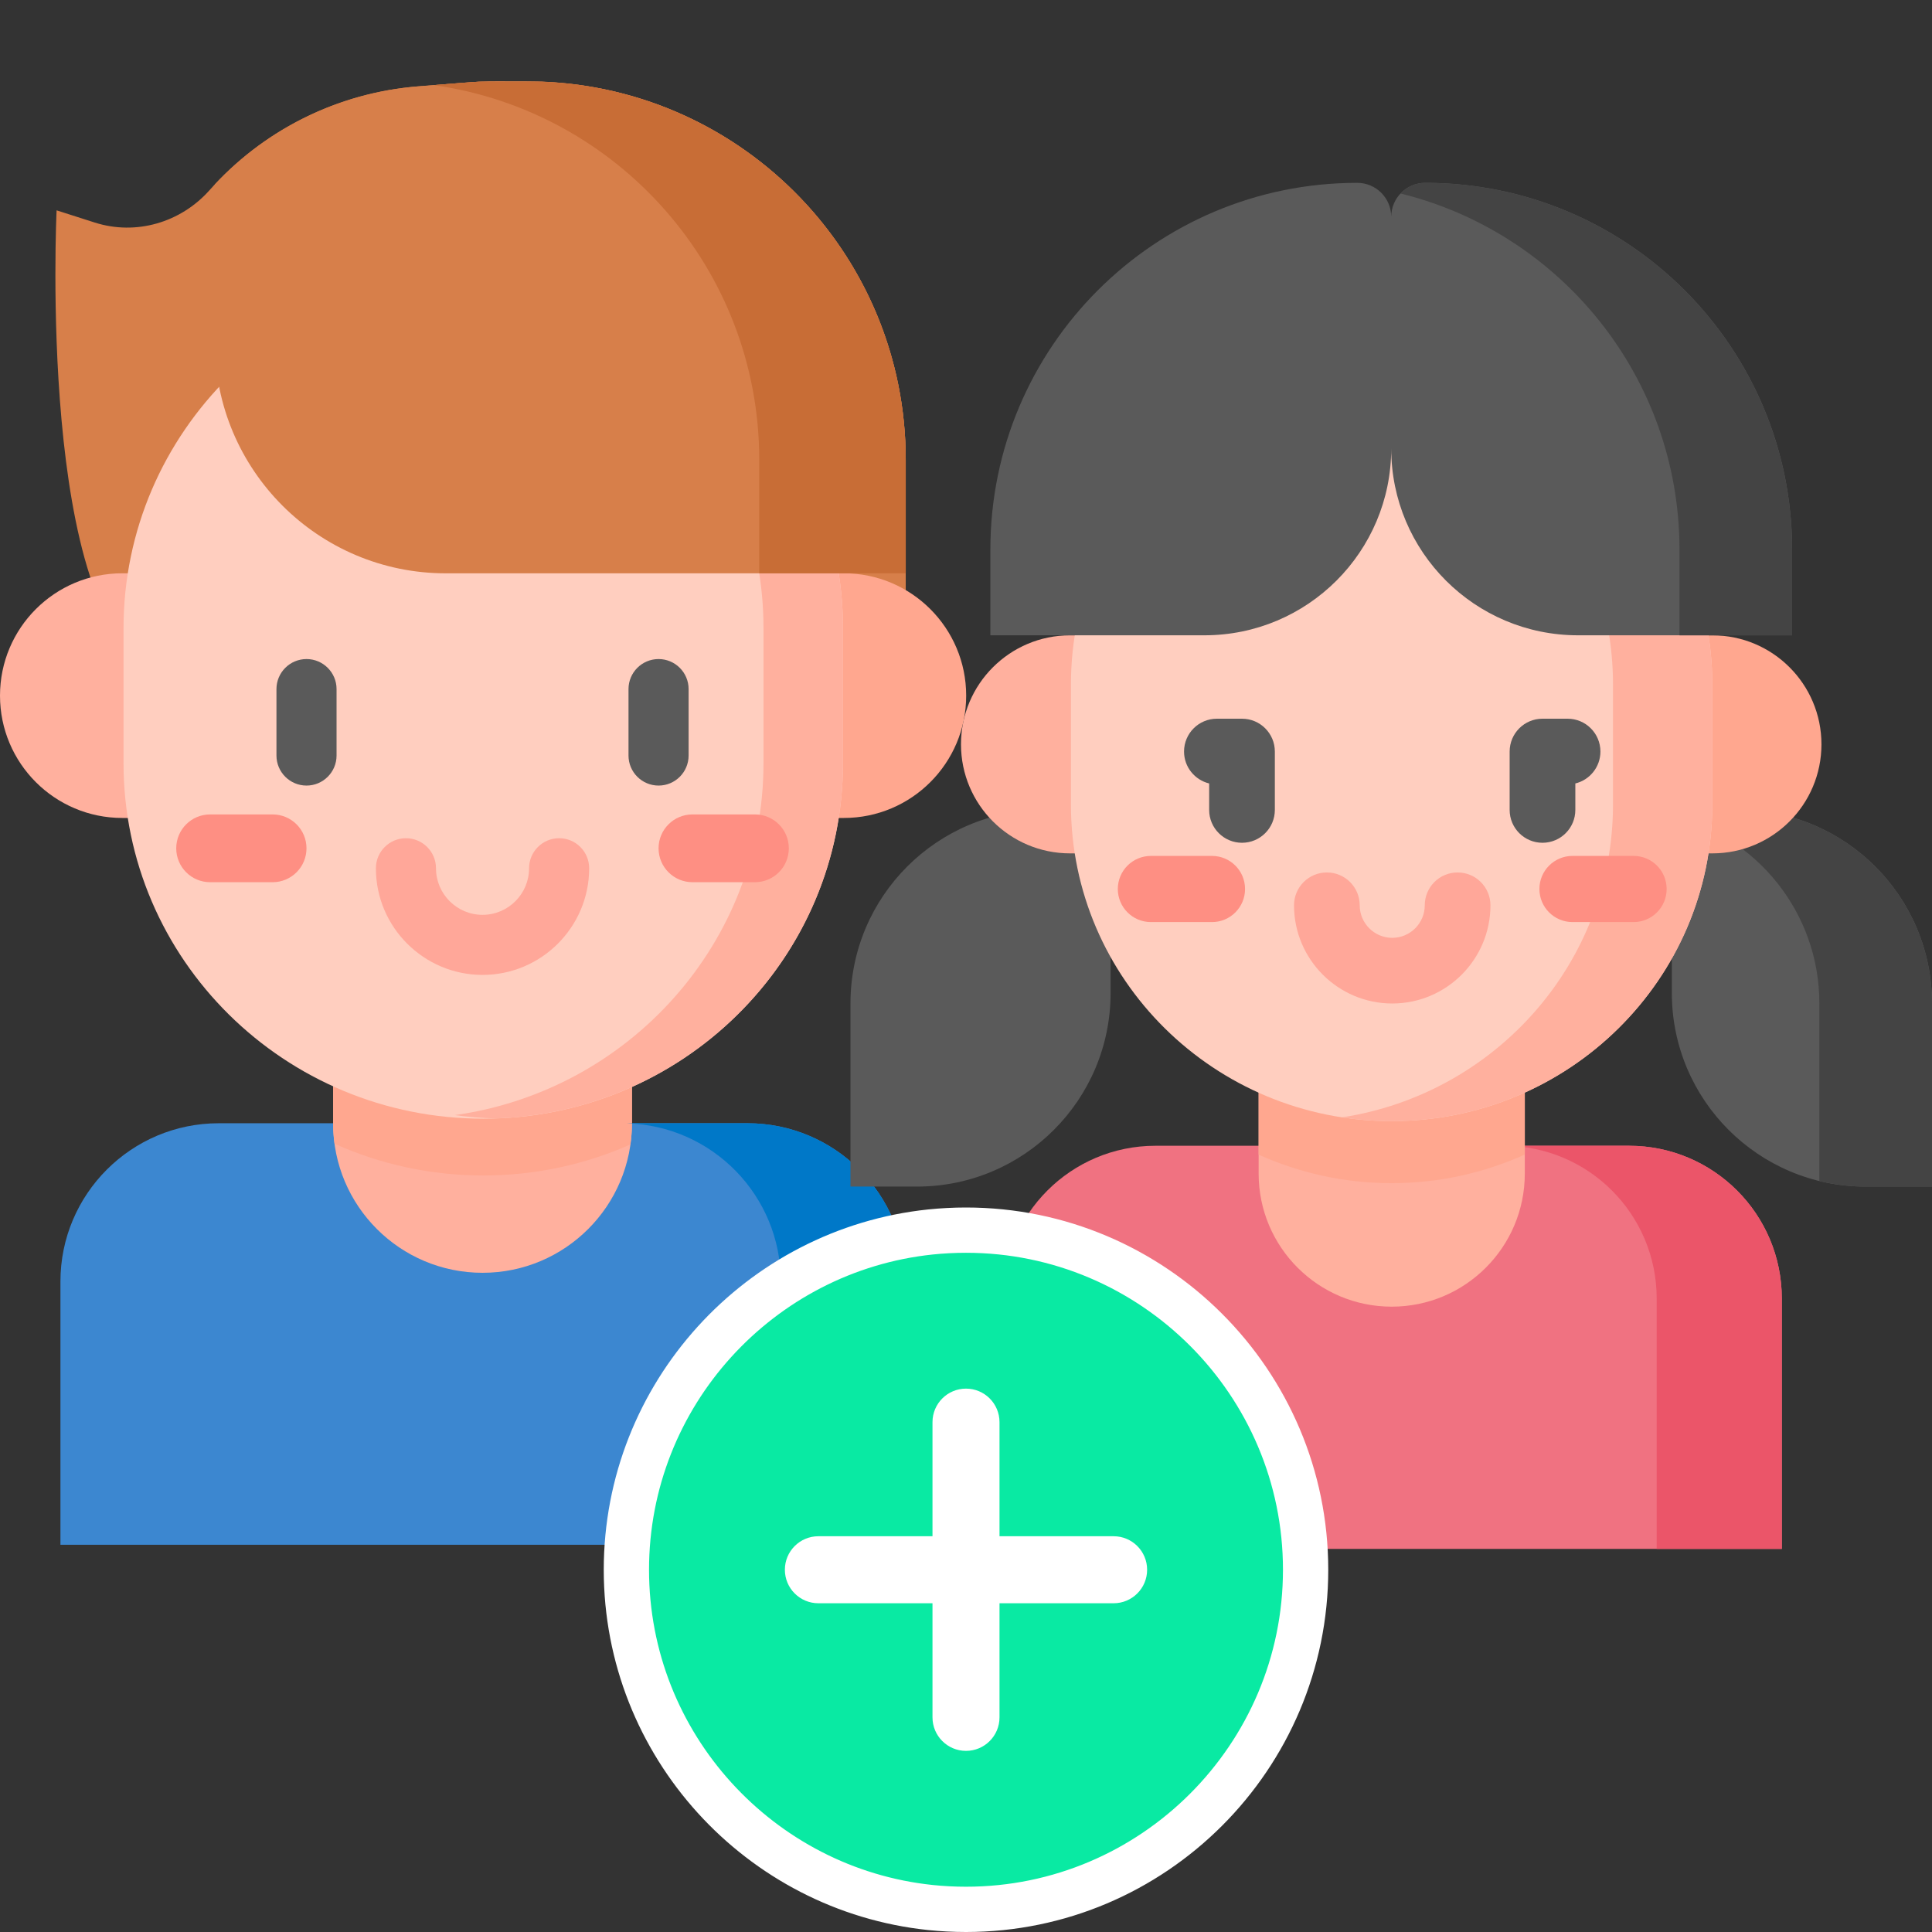 <svg width="64" height="64" viewBox="0 0 64 64" fill="none" xmlns="http://www.w3.org/2000/svg">
<rect x="0" y="0" width="64" height="64" fill="#333333" stroke="none"/>
<path d="M17.46 2.694C15.647 2.694 16.418 2.66 13.867 2.859C11.171 3.069 8.698 4.322 6.941 6.3C5.986 7.374 4.504 7.809 3.135 7.371L1.875 6.968C1.875 6.968 1.231 20.454 5.122 22.151H30.004V15.234C30.004 8.307 24.387 2.694 17.46 2.694Z" fill="#D77F4A"/>
<path d="M11.053 37.213V37.209H7.246C4.35 37.209 2.002 39.557 2.002 42.453V51.173H30.004V42.453C30.004 39.557 27.656 37.209 24.76 37.209H20.953V37.213H11.053Z" fill="#3C87D0"/>
<path d="M11.035 33.259V37.214C11.035 39.947 13.251 42.163 15.985 42.163C18.718 42.163 20.934 39.947 20.934 37.214C20.934 35.827 20.934 34.598 20.934 33.259H11.035Z" fill="#FFB09E"/>
<path d="M11.035 37.214C11.035 37.443 11.052 37.667 11.082 37.888C12.583 38.563 14.251 38.939 16.008 38.939C17.746 38.939 19.396 38.571 20.884 37.911C20.916 37.683 20.934 37.45 20.934 37.214C20.934 35.827 20.934 34.598 20.934 33.259H11.035V37.214Z" fill="#FFA78F"/>
<path d="M10.172 27.096H4.052C1.814 27.096 0 25.282 0 23.044C0 20.806 1.814 18.991 4.052 18.991H10.172V27.096Z" fill="#FFB09E"/>
<path d="M21.834 18.991H27.953C30.192 18.991 32.006 20.806 32.006 23.044C32.006 25.282 30.191 27.096 27.953 27.096H21.834V18.991Z" fill="#FFA78F"/>
<path d="M4.092 20.812V25.277C4.092 31.784 9.427 37.058 16.009 37.058C22.59 37.058 27.925 31.784 27.925 25.277V20.812C27.925 14.305 22.59 9.03 16.009 9.03C9.427 9.03 4.092 14.305 4.092 20.812Z" fill="#FFCEBF"/>
<path d="M9.031 29.224H6.96C6.34 29.224 5.838 28.721 5.838 28.101C5.838 27.481 6.34 26.979 6.96 26.979H9.031C9.651 26.979 10.153 27.481 10.153 28.101C10.153 28.721 9.651 29.224 9.031 29.224Z" fill="#FE8F83"/>
<path d="M16.411 9.038C15.957 9.051 15.508 9.087 15.068 9.149C20.848 9.961 25.292 14.873 25.292 20.811V25.276C25.292 31.215 20.848 36.126 15.068 36.939C15.508 37.001 15.957 37.037 16.411 37.05C22.806 36.84 27.925 31.65 27.925 25.276V20.811C27.925 14.438 22.806 9.248 16.411 9.038Z" fill="#FFB09E"/>
<path d="M17.958 2.707H15.853C15.51 2.726 15.04 2.768 13.867 2.86C11.261 3.063 8.863 4.241 7.118 6.107V11.342C7.118 15.567 10.543 18.992 14.768 18.992H30.004V15.235C30.004 8.475 24.655 2.967 17.958 2.707Z" fill="#D77F4A"/>
<path d="M17.958 2.707H15.853C15.564 2.723 15.183 2.756 14.37 2.82C20.463 3.676 25.151 8.907 25.151 15.235V18.992H30.004V15.235C30.004 8.475 24.655 2.967 17.958 2.707Z" fill="#C86D36"/>
<path d="M24.76 37.209H20.953V37.213H20.773C23.599 37.293 25.866 39.608 25.866 42.453V51.173H30.004V42.453C30.004 39.557 27.656 37.209 24.76 37.209Z" fill="#0078C8"/>
<path d="M25.009 29.224H22.938C22.318 29.224 21.816 28.721 21.816 28.101C21.816 27.481 22.318 26.979 22.938 26.979H25.009C25.629 26.979 26.131 27.481 26.131 28.101C26.131 28.721 25.629 29.224 25.009 29.224Z" fill="#FE8F83"/>
<path d="M15.985 32.295C14.037 32.295 12.452 30.71 12.452 28.763C12.452 28.213 12.898 27.767 13.447 27.767C13.997 27.767 14.443 28.213 14.443 28.763C14.443 29.613 15.134 30.305 15.985 30.305C16.835 30.305 17.526 29.613 17.526 28.763C17.526 28.213 17.972 27.767 18.522 27.767C19.072 27.767 19.517 28.213 19.517 28.763C19.517 30.71 17.932 32.295 15.985 32.295Z" fill="#FFA799"/>
<path d="M21.816 26.023C21.266 26.023 20.82 25.577 20.82 25.027V22.827C20.82 22.278 21.266 21.832 21.816 21.832C22.365 21.832 22.811 22.278 22.811 22.827V25.027C22.811 25.577 22.366 26.023 21.816 26.023Z" fill="#5A5A5A"/>
<path d="M10.154 26.023C9.604 26.023 9.158 25.577 9.158 25.027V22.827C9.158 22.278 9.604 21.832 10.154 21.832C10.703 21.832 11.149 22.278 11.149 22.827V25.027C11.149 25.577 10.703 26.023 10.154 26.023Z" fill="#5A5A5A"/>
<path d="M38.79 37.955H38.275C35.48 37.955 33.214 40.221 33.214 43.016V51.309H59.025V43.016C59.025 40.221 56.759 37.955 53.964 37.955H38.79Z" fill="#F07281"/>
<path d="M53.964 37.955H49.819C52.614 37.955 54.88 40.221 54.88 43.016V51.309H59.025V43.016C59.025 40.221 56.759 37.955 53.964 37.955Z" fill="#EB5569"/>
<path d="M46.102 43.285C43.668 43.285 41.694 41.311 41.694 38.877V28.269H50.511V38.877C50.511 41.311 48.537 43.285 46.102 43.285Z" fill="#FFB09E"/>
<path d="M41.694 38.249C43.037 38.854 44.527 39.194 46.099 39.194C47.673 39.194 49.166 38.853 50.511 38.246V28.269H41.694V38.249Z" fill="#FFA78F"/>
<path d="M61.797 39.307H64V33.241C64 29.699 61.128 26.827 57.585 26.827H55.382V32.893C55.382 36.435 58.254 39.307 61.797 39.307Z" fill="#5A5A5A"/>
<path d="M57.585 26.827H55.382V27.011C58.187 27.697 60.269 30.225 60.269 33.241V39.123C60.759 39.242 61.27 39.307 61.797 39.307H64V33.241C64 29.699 61.128 26.827 57.585 26.827Z" fill="#444444"/>
<path d="M30.376 39.307H28.173V33.241C28.173 29.699 31.045 26.827 34.587 26.827H36.79V32.893C36.79 36.435 33.919 39.307 30.376 39.307Z" fill="#5A5A5A"/>
<path d="M40.91 28.269H35.446C33.452 28.269 31.834 26.652 31.834 24.657C31.834 22.663 33.452 21.046 35.446 21.046H40.91V28.269Z" fill="#FFB09E"/>
<path d="M51.263 21.046H56.726C58.721 21.046 60.338 22.663 60.338 24.657C60.338 26.652 58.721 28.269 56.726 28.269H51.263V21.046Z" fill="#FFA78F"/>
<path d="M46.099 12.183C40.232 12.183 35.476 16.881 35.476 22.675V23.384V26.647C35.476 32.442 40.232 37.139 46.099 37.139C51.966 37.139 56.722 32.442 56.722 26.647V22.675C56.722 16.881 51.966 12.183 46.099 12.183Z" fill="#FFCEBF"/>
<path d="M46.099 12.183C45.54 12.183 44.991 12.227 44.455 12.309C49.541 13.09 53.433 17.433 53.433 22.675V26.647C53.433 31.889 49.54 36.233 44.455 37.014C44.991 37.096 45.54 37.139 46.099 37.139C51.967 37.139 56.723 32.442 56.723 26.647V22.675C56.723 16.881 51.967 12.183 46.099 12.183Z" fill="#FFB09E"/>
<path d="M40.148 30.545H38.126C37.52 30.545 37.029 30.055 37.029 29.449C37.029 28.843 37.52 28.353 38.126 28.353H40.148C40.753 28.353 41.244 28.843 41.244 29.449C41.244 30.055 40.753 30.545 40.148 30.545Z" fill="#FE8F83"/>
<path d="M54.114 30.545H52.092C51.486 30.545 50.995 30.055 50.995 29.449C50.995 28.843 51.486 28.353 52.092 28.353H54.114C54.719 28.353 55.21 28.843 55.21 29.449C55.21 30.055 54.719 30.545 54.114 30.545Z" fill="#FE8F83"/>
<path d="M47.212 6.057C46.59 6.057 46.086 6.561 46.086 7.183C46.086 6.561 45.582 6.057 44.96 6.057C38.248 6.057 32.807 11.498 32.807 18.21V21.045H39.898C43.316 21.045 46.086 18.275 46.086 14.858C46.086 18.275 48.856 21.045 52.274 21.045H59.366V18.21C59.366 11.498 53.925 6.057 47.212 6.057Z" fill="#5A5A5A"/>
<path d="M47.213 6.057C46.89 6.057 46.6 6.193 46.395 6.41C51.7 7.716 55.635 12.502 55.635 18.21V21.046H59.366V18.21C59.366 11.498 53.925 6.057 47.213 6.057Z" fill="#444444"/>
<path d="M46.12 33.242C44.326 33.242 42.866 31.783 42.866 29.989C42.866 29.388 43.353 28.901 43.954 28.901C44.555 28.901 45.042 29.388 45.042 29.989C45.042 30.583 45.526 31.067 46.12 31.067C46.714 31.067 47.197 30.583 47.197 29.989C47.197 29.388 47.684 28.901 48.285 28.901C48.886 28.901 49.373 29.388 49.373 29.989C49.373 31.783 47.914 33.242 46.12 33.242Z" fill="#FFA799"/>
<path d="M51.097 27.918C50.496 27.918 50.009 27.431 50.009 26.83V24.896C50.009 24.295 50.496 23.808 51.097 23.808H51.928C52.529 23.808 53.016 24.295 53.016 24.896C53.016 25.408 52.662 25.838 52.185 25.953V26.83C52.185 27.431 51.698 27.918 51.097 27.918Z" fill="#5A5A5A"/>
<path d="M41.143 27.918C40.542 27.918 40.055 27.431 40.055 26.83V25.953C39.578 25.838 39.223 25.408 39.223 24.896C39.223 24.295 39.71 23.808 40.311 23.808H41.143C41.743 23.808 42.231 24.295 42.231 24.896V26.83C42.231 27.431 41.743 27.918 41.143 27.918Z" fill="#5A5A5A"/>
<path d="M43.25 52C43.25 58.202 38.203 63.25 32 63.25C31.601 63.25 31.207 63.229 30.819 63.189C25.169 62.596 20.75 57.802 20.75 52C20.75 46.198 25.169 41.404 30.819 40.811C31.207 40.771 31.601 40.75 32 40.75C38.203 40.75 43.25 45.798 43.25 52Z" fill="#09EAA3" stroke="white" stroke-width="1.5"/>
<path d="M27.11 53.11H30.89V56.89C30.89 57.503 31.387 58 32 58C32.613 58 33.11 57.503 33.11 56.89V53.11H36.89C37.503 53.11 38 52.613 38 52C38 51.387 37.503 50.89 36.89 50.89H33.11V47.11C33.11 46.497 32.613 46 32 46C31.387 46 30.89 46.497 30.89 47.11V50.89H27.11C26.497 50.89 26 51.387 26 52C26 52.613 26.497 53.11 27.11 53.11Z" fill="white"/>
</svg>
